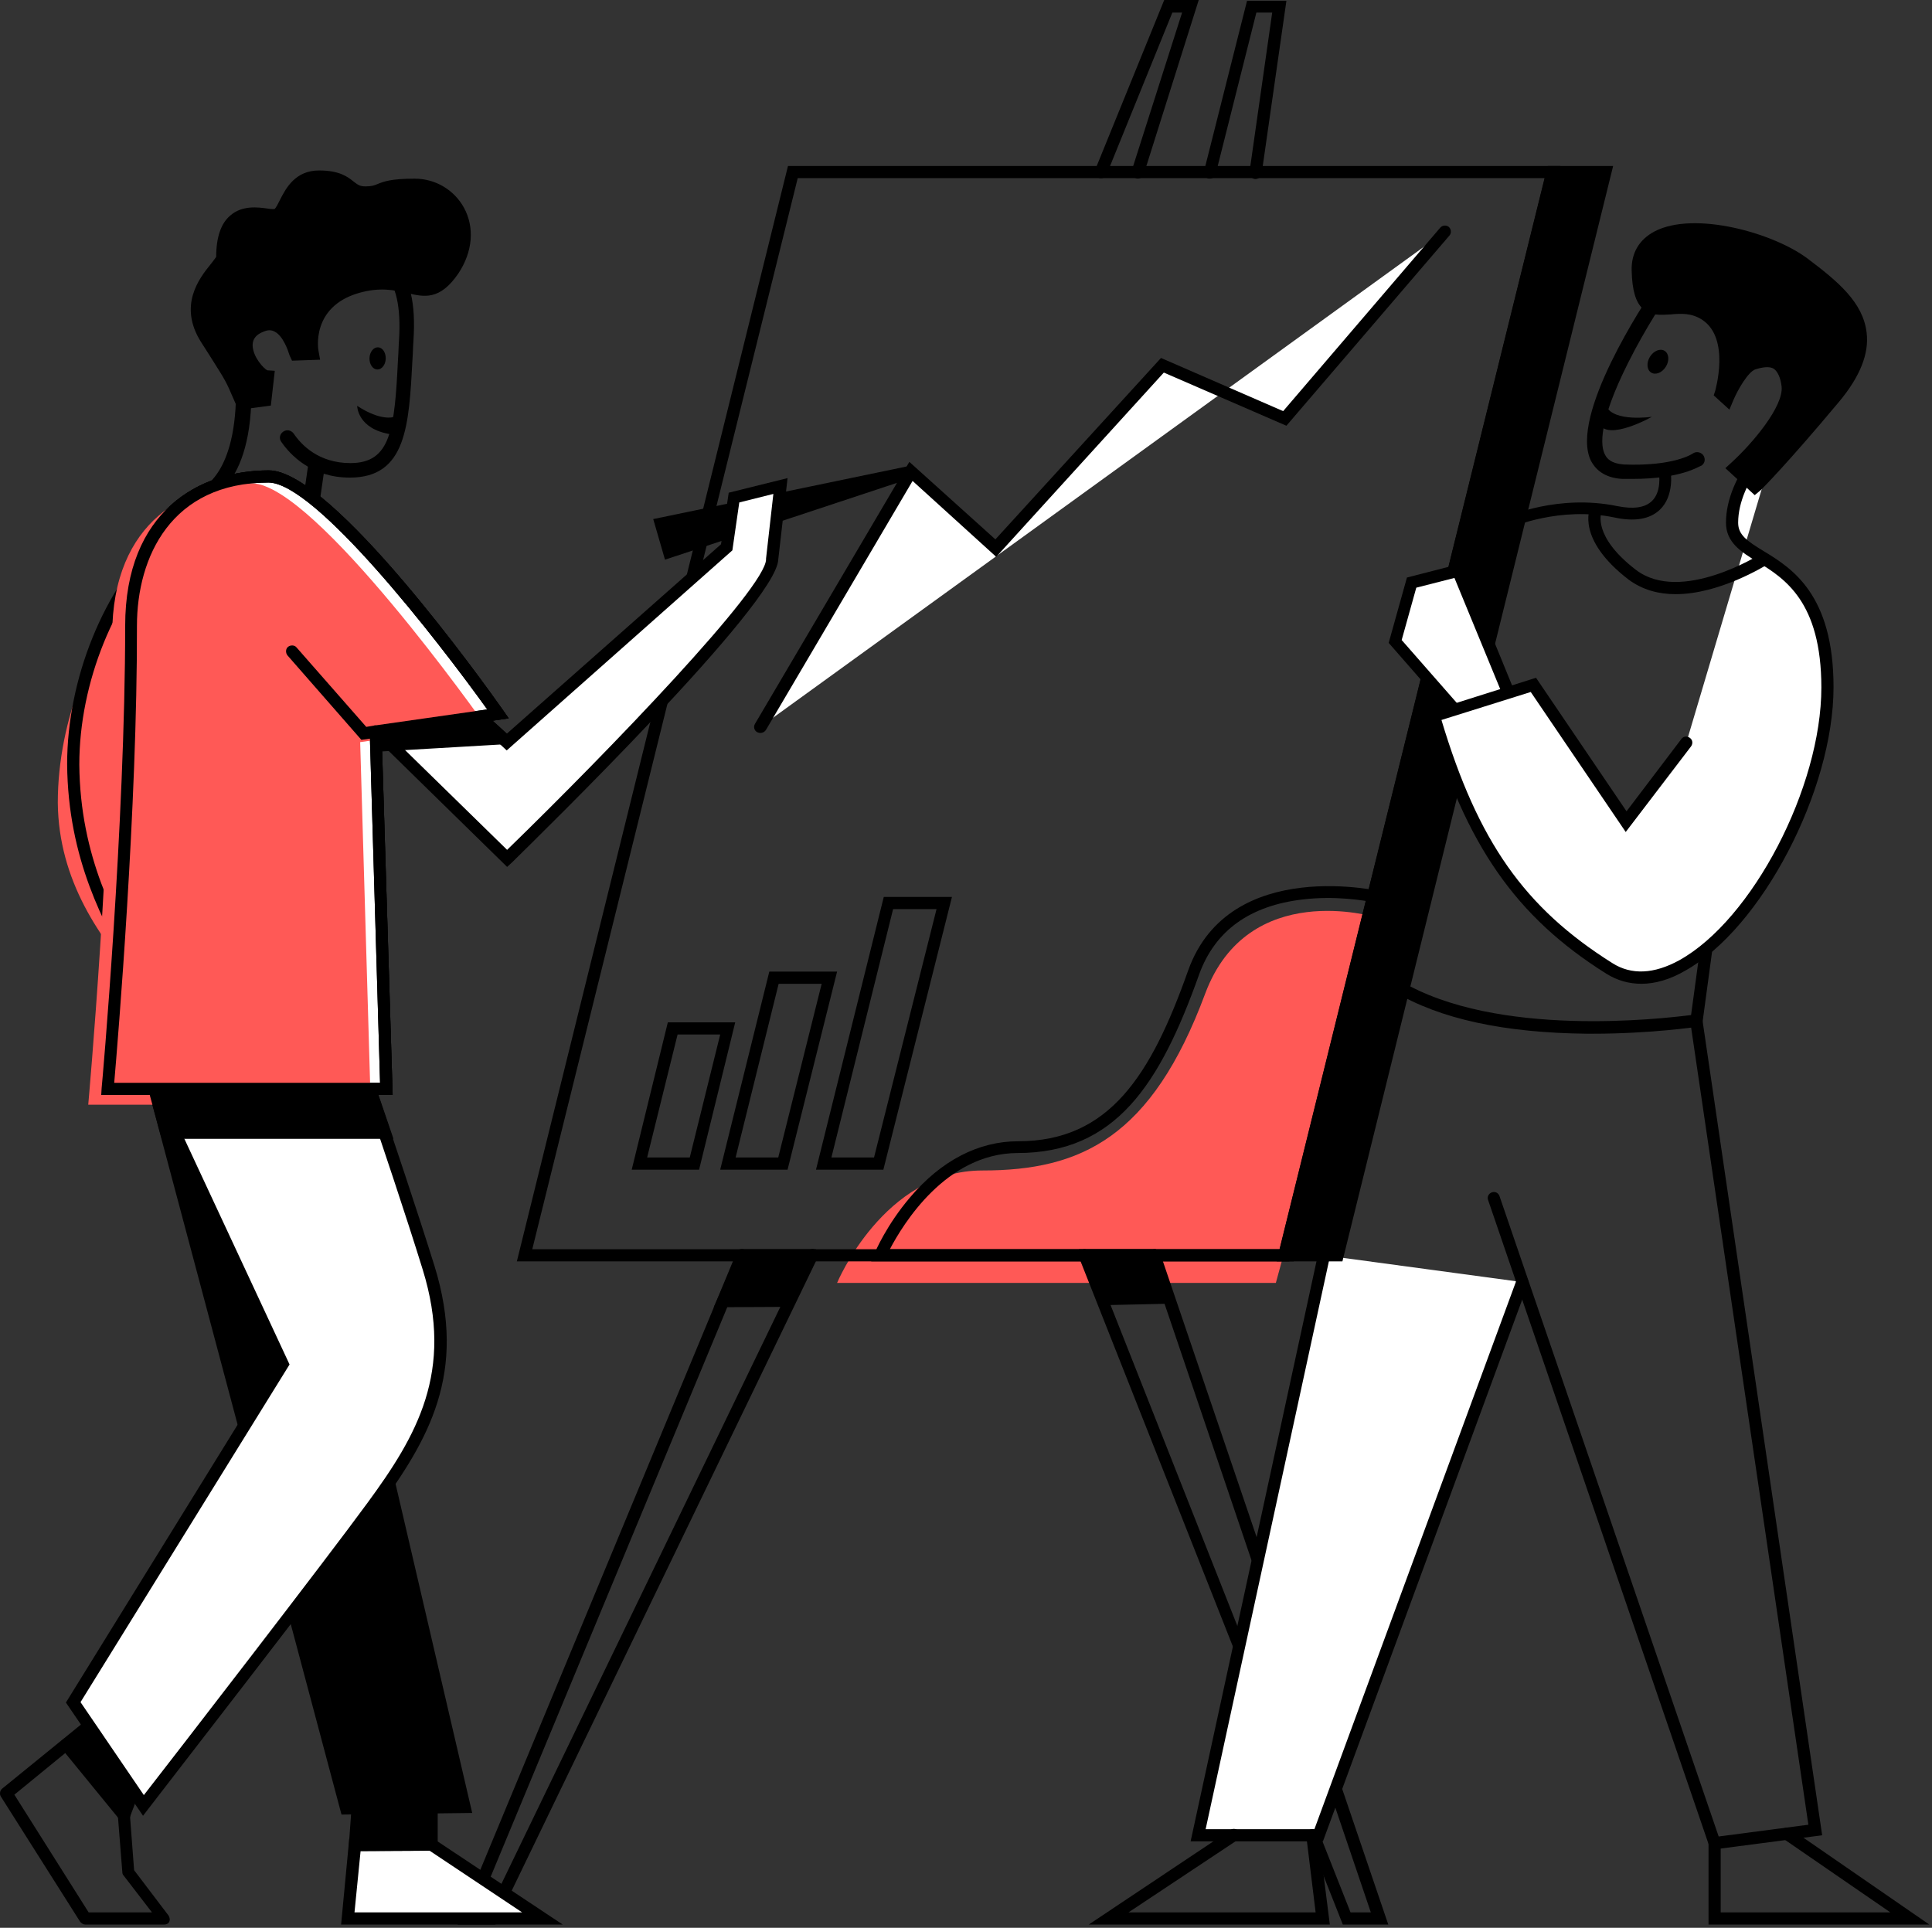 <?xml version="1.0" encoding="UTF-8"?> <svg xmlns="http://www.w3.org/2000/svg" width="476" height="475" viewBox="0 0 476 475" fill="none"><rect x="0" y="0" width="476" height="475" fill="#333333" stroke="none"/><g clip-path="url(#clip0)"><path d="M338.94 226C338.94 226 307.54 216.4 296.94 244.8C283.74 280.3 266.34 288.4 242.04 288.4C217.74 288.4 206.24 316.1 206.24 316.1H314.34L338.94 226Z" fill="#FF5956"></path><path d="M61.84 129.4C61.84 129.4 44.44 134.8 36.74 142.2C22.74 155.7 14.24 177.5 14.24 197.8C14.64 236.3 55.24 255.2 53.84 268.7C52.34 282.3 53.34 298.3 53.34 298.3L71.84 301.4L50.84 257.5L46.44 200.7L47.34 182.2" fill="#FF5956"></path><path d="M318.74 310.8H214.64L215.54 308.7C215.64 308.4 218.44 301.8 224.24 295C231.94 285.9 241.14 281.2 250.84 281.2C273.24 281.2 283.54 265.1 292.74 239.1C302.94 210.6 340.74 219.7 341.14 219.8L342.64 220.2L318.74 310.8ZM219.24 307.8H316.44L338.84 222.4C335.84 221.8 328.84 220.7 321.14 221.6C307.94 223.1 299.34 229.3 295.44 240.1C285.74 267.3 274.84 284.1 250.64 284.1C233.04 284.2 222.44 301.7 219.24 307.8Z" fill="black"></path><path d="M76.466 87.716C76.466 87.716 74.164 75.071 87.615 71.097C101.067 67.123 104.339 77.239 111.247 66.882C118.033 56.404 111.247 46.047 102.037 46.047C92.826 46.047 94.523 47.854 89.918 47.854C85.313 47.854 86.282 44 78.526 44C70.77 44 70.892 53.634 67.498 53.634C64.226 53.634 55.137 49.901 55.137 63.871C55.137 66.28 44.473 73.144 51.26 83.983C57.925 94.822 57.076 92.895 60.106 100L65.317 99.277L65.923 93.858C63.499 93.738 56.228 84.103 64.469 80.731C71.013 78.082 73.437 87.837 73.437 87.837L76.466 87.716Z" fill="black"></path><path d="M58.722 101L57.63 98.502C55.688 93.982 55.688 93.982 51.927 88.034L49.5 84.228C43.918 75.306 49.015 68.645 51.927 65.077C52.412 64.482 53.019 63.649 53.262 63.292C53.262 58.415 54.475 54.966 56.781 53.062C59.693 50.565 63.454 51.04 66.003 51.397C66.609 51.516 67.216 51.516 67.58 51.516C67.944 51.397 68.551 50.089 69.036 49.137C70.492 46.282 72.798 42 78.622 42C83.597 42 85.66 43.546 87.116 44.736C88.087 45.45 88.572 45.925 90.028 45.925C91.606 45.925 92.212 45.688 93.062 45.331C94.518 44.736 96.338 44.022 102.162 44.022C107.259 44.022 111.87 46.758 114.297 51.159C116.966 56.036 116.481 61.984 112.962 67.337C108.351 74.117 104.468 73.165 100.342 72.214C97.187 71.5 93.668 70.667 88.329 72.214C76.559 75.663 78.379 86.25 78.501 86.607L78.865 88.629L71.948 88.867L71.342 87.558C70.978 86.369 69.764 82.8 67.701 81.73C66.852 81.254 66.003 81.254 64.91 81.73C62.484 82.681 62.241 84.109 62.241 85.179C62.362 88.034 65.032 90.889 65.881 91.246L67.701 91.365L66.731 99.929L58.722 101ZM62.484 54.728C61.149 54.728 59.935 54.966 58.965 55.798C57.509 57.107 56.781 59.605 56.781 63.53C56.781 64.72 55.931 65.909 54.718 67.337C52.048 70.786 48.287 75.544 52.534 82.444L54.961 86.25C58.843 92.317 58.843 92.436 60.906 97.194L63.333 96.837L63.576 94.22C61.392 92.792 59.086 89.462 58.479 86.488C57.873 82.919 59.572 79.946 63.333 78.518C65.396 77.686 67.459 77.804 69.157 78.637C72.07 80.064 73.526 83.395 74.254 85.417C74.132 80.183 76.438 71.976 86.873 69.002C93.183 67.099 97.551 68.169 100.828 68.883C104.711 69.835 106.409 70.192 109.564 65.552C112.355 61.27 112.84 56.75 110.778 52.944C108.958 49.732 105.56 47.71 101.798 47.71C96.702 47.71 95.246 48.304 94.032 48.78C92.94 49.137 91.97 49.613 89.664 49.613C86.995 49.613 85.66 48.542 84.568 47.71C83.354 46.758 82.141 45.806 78.379 45.806C75.103 45.806 73.768 47.829 72.07 51.04C70.978 53.181 69.885 55.323 67.337 55.323C66.731 55.323 66.003 55.204 65.275 55.085C64.425 54.847 63.454 54.728 62.484 54.728Z" fill="black"></path><path d="M317.64 310.8H127.34L194.14 40.9H384.44L317.64 310.8ZM131.14 307.8H315.24L380.54 43.9H196.54L131.14 307.8Z" fill="black"></path><path d="M122.04 474.2H112.74L181.44 308.7C181.74 307.9 182.64 307.6 183.44 307.9C184.24 308.2 184.54 309.1 184.24 309.9L117.24 471.2H120.14L198.74 308.6C199.14 307.9 200.04 307.5 200.74 307.9C201.44 308.3 201.84 309.2 201.44 309.9L122.04 474.2Z" fill="black"></path><path d="M342.04 474.2H330.84L265.84 309.8C265.54 309 265.94 308.2 266.64 307.9C267.44 307.6 268.24 308 268.54 308.7L332.74 471.2H337.74L283.04 309.8C282.74 309 283.24 308.2 283.94 307.9C284.74 307.6 285.54 308.1 285.84 308.8L342.04 474.2Z" fill="black"></path><path d="M280.34 44C280.24 44 280.04 44 279.84 43.9C279.04 43.7 278.64 42.8 278.84 42L291.24 3.1H288.84L272.64 43C272.34 43.8 271.44 44.1 270.64 43.8C269.84 43.5 269.54 42.6 269.84 41.8L286.84 0H295.34L281.84 42.8C281.64 43.5 281.04 44 280.34 44Z" fill="black"></path><path d="M326.24 309.3L295.24 452.2H324.94L375.04 315.9" fill="white"></path><path d="M325.94 453.7H293.34L324.74 309C324.94 308.2 325.74 307.7 326.54 307.9C327.34 308.1 327.84 308.9 327.64 309.7L297.04 450.7H323.84L373.64 315.4C373.94 314.6 374.74 314.2 375.54 314.5C376.34 314.8 376.74 315.6 376.44 316.4L325.94 453.7Z" fill="black"></path><path d="M87.44 454.6L85.74 472.7H133.64L106.34 454.5L87.44 454.6Z" fill="white"></path><path d="M138.64 474.2H84.04L86.04 453.1L106.74 453L138.64 474.2ZM87.34 471.2H128.64L105.84 456L88.84 456.1L87.34 471.2Z" fill="black"></path><path d="M298.14 44C298.04 44 297.94 44 297.74 44C296.94 43.8 296.44 43 296.64 42.2L307.24 0.2H316.94L310.84 42.8C310.74 43.6 309.94 44.2 309.14 44.1C308.34 44 307.74 43.2 307.84 42.4L313.44 3.1H309.54L299.54 42.8C299.44 43.5 298.84 44 298.14 44Z" fill="black"></path><path d="M329.54 309.3L395.54 42.4H382.54L316.44 309.3H329.54Z" fill="black"></path><path d="M330.74 310.8H314.54L381.34 40.9H397.44L330.74 310.8ZM318.34 307.8H328.34L393.54 43.9H383.64L318.34 307.8Z" fill="black"></path><path d="M358.44 174.8L343.74 158L347.74 143.5L359.24 140.5L371.64 170.6" fill="white"></path><path d="M358.44 176.3C358.04 176.3 357.64 176.1 357.34 175.8L342.14 158.4L346.64 142.3L360.24 138.8L373.04 170.1C373.34 170.9 373.04 171.7 372.24 172.1C371.44 172.4 370.64 172.1 370.24 171.3L358.34 142.4L348.94 144.8L345.34 157.7L359.54 173.9C360.04 174.5 360.04 175.5 359.44 176C359.14 176.2 358.84 176.3 358.44 176.3Z" fill="black"></path><path d="M402.263 118C401.408 118 400.552 118 399.697 118C395.053 117.755 392.975 115.427 391.997 113.589C386.497 102.563 405.441 74.016 407.641 70.83C408.252 69.973 409.352 69.728 410.207 70.34C411.063 70.953 411.307 72.055 410.696 72.913C410.696 73.036 405.563 80.509 401.163 89.331C393.708 104.155 394.319 109.914 395.419 111.997C395.908 112.977 396.886 114.202 400.063 114.447C412.53 114.937 417.052 111.752 417.052 111.752C417.907 111.139 419.007 111.384 419.618 112.119C420.229 112.977 420.107 114.079 419.251 114.692C418.518 114.937 414.118 118 402.263 118Z" fill="black"></path><path d="M437.94 107.4C437.94 107.4 426.84 117.7 426.84 128.9C426.84 140 450.34 134.9 450.34 169.5C450.34 204.1 417.74 252.1 396.54 238.7C375.24 225.3 362.84 208.8 353.44 176.6L377.84 168.9L400.64 202.6L415.44 183.1" fill="white"></path><path d="M404.44 242.4C401.34 242.4 398.44 241.6 395.74 239.9C373.44 225.9 361.14 208.2 351.94 176.9L351.54 175.5L378.44 167L400.74 199.9L414.24 182.1C414.74 181.4 415.64 181.3 416.34 181.8C417.04 182.3 417.14 183.2 416.64 183.9L400.54 205L377.14 170.5L355.14 177.4C364.14 207.4 375.64 223.7 397.24 237.3C401.94 240.3 407.54 240 413.74 236.6C431.74 226.6 448.74 194 448.74 169.4C448.74 148.2 439.64 142.5 432.94 138.4C428.94 136 425.24 133.6 425.24 128.8C425.24 117.1 436.34 106.7 436.84 106.2C437.44 105.6 438.44 105.7 438.94 106.3C439.54 106.9 439.44 107.9 438.84 108.4C438.74 108.5 428.24 118.4 428.24 128.8C428.24 131.8 430.44 133.3 434.54 135.8C441.44 140 451.74 146.4 451.74 169.3C451.74 194.8 433.94 228.8 415.14 239.2C411.54 241.3 407.84 242.4 404.44 242.4Z" fill="black"></path><path d="M371.64 130.3C371.04 130.3 370.54 130 370.24 129.4C369.94 128.6 370.24 127.8 371.04 127.4C371.54 127.2 383.94 121.7 398.44 124.7C402.44 125.5 405.24 125.1 406.94 123.5C409.44 121.2 408.74 116.8 408.74 116.7C408.64 115.9 409.14 115.1 409.94 115C410.74 114.9 411.54 115.4 411.64 116.2C411.64 116.4 412.54 122.2 408.94 125.6C406.54 127.9 402.74 128.6 397.74 127.5C384.24 124.7 372.34 129.9 372.24 130C372.04 130.3 371.84 130.3 371.64 130.3Z" fill="black"></path><path d="M412.84 146.4C408.74 146.4 404.74 145.4 401.24 142.8C388.34 132.9 391.64 125.3 391.84 125C392.24 124.2 393.04 123.9 393.84 124.3C394.54 124.7 394.94 125.5 394.54 126.3C394.54 126.3 392.24 132.1 403.04 140.4C414.14 148.9 433.64 136.6 433.84 136.5C434.54 136.1 435.44 136.3 435.94 137C436.34 137.7 436.14 138.6 435.44 139.1C434.84 139.4 423.74 146.4 412.84 146.4Z" fill="black"></path><path d="M431.601 89.531C428.185 90.669 425.021 98.254 425.021 98.254L423.882 97.243C423.882 97.243 428.185 83.083 419.96 77.52C411.608 71.957 403.383 82.325 403.004 66.774C402.624 51.223 432.487 56.913 443.876 65.383C455.264 73.854 464.881 82.198 451.468 98.128C438.055 114.058 431.981 120 431.981 120L427.552 115.954C427.552 115.954 441.598 103.185 440.712 95.473C439.573 87.887 435.018 88.519 431.601 89.531Z" fill="black"></path><path d="M432.324 122L425.088 115.352L426.585 113.973C431.7 109.332 439.561 100.051 438.937 95.159C438.688 93.027 437.939 91.522 437.066 90.895C435.943 90.142 434.071 90.518 432.449 91.02C430.702 91.647 428.207 95.912 427.084 98.546L426.086 100.929L422.218 97.417L422.592 96.288C422.592 96.162 426.335 83.495 419.473 78.854C416.853 77.098 414.233 77.223 411.613 77.474C409.117 77.6 406.622 77.85 404.75 76.094C403.004 74.464 402.13 71.579 402.006 66.688C401.881 62.298 403.877 59.037 407.62 57.03C417.477 51.888 436.941 57.406 445.3 63.677C452.786 69.322 459.025 74.464 459.898 81.99C460.522 87.132 458.276 92.776 453.161 98.922C440.06 114.6 434.071 120.495 433.822 120.746L432.324 122ZM430.702 115.352L432.324 116.858C434.695 114.349 440.434 108.078 450.166 96.539C454.658 91.271 456.53 86.63 456.03 82.491C455.282 76.596 449.667 71.83 442.93 66.813C434.695 60.667 416.978 56.528 409.242 60.416C406.747 61.671 405.624 63.803 405.624 66.688C405.749 71.078 406.497 72.708 407.121 73.335C407.87 73.962 409.117 73.962 411.238 73.837C414.108 73.586 417.726 73.335 421.469 75.844C426.834 79.481 427.583 85.878 427.334 90.895C428.581 89.389 429.954 88.01 431.451 87.508C432.948 87.132 436.317 86.129 439.187 87.884C441.058 89.139 442.306 91.396 442.805 94.783C443.554 101.807 434.445 111.59 430.702 115.352Z" fill="black"></path><path d="M392.44 254.7C391.94 254.7 391.54 254.7 391.04 254.7C370.74 254.5 354.74 251.1 343.44 244.3C342.74 243.9 342.54 243 342.94 242.2C343.34 241.5 344.24 241.3 345.04 241.7C368.74 255.8 409.44 251 416.64 250.1L418.84 233.9C418.94 233.1 419.74 232.5 420.54 232.6C421.34 232.7 421.94 233.5 421.84 234.3L419.34 252.8L418.24 253C418.04 253 406.84 254.7 392.44 254.7Z" fill="black"></path><path d="M421.44 455.8L366.64 295.7C366.34 294.9 366.74 294.1 367.54 293.8C368.34 293.5 369.14 293.9 369.44 294.7L423.44 452.5L445.54 449.6L416.44 251.7C416.34 250.9 416.84 250.1 417.74 250C418.54 249.9 419.34 250.4 419.44 251.3L448.94 452.2L421.44 455.8Z" fill="black"></path><path d="M327.64 474.2H268.24L303.14 450.9C303.84 450.4 304.74 450.6 305.24 451.3C305.74 452 305.54 452.9 304.84 453.4L278.04 471.2H324.14L321.84 452.4C321.74 451.6 322.34 450.8 323.14 450.7C323.94 450.6 324.74 451.2 324.84 452L327.64 474.2Z" fill="black"></path><path d="M475.34 474.2H420.94V454.1C420.94 453.3 421.64 452.6 422.44 452.6C423.24 452.6 423.94 453.3 423.94 454.1V471.2H465.74L439.44 453.1C438.74 452.6 438.54 451.7 439.04 451C439.54 450.3 440.44 450.1 441.14 450.6L475.34 474.2Z" fill="black"></path><path d="M78.24 293.9L56.44 290.3L56.14 290C55.34 289.3 37.64 272 39.24 257.8C39.84 252.9 36.44 247 32.34 239.5C25.74 227.8 16.74 211.8 16.54 188.3C16.54 167.3 25.54 145 39.54 131.7C47.44 124.2 64.54 118.8 65.24 118.6C66.04 118.4 66.84 118.8 67.14 119.6C67.34 120.4 66.94 121.2 66.14 121.5C65.94 121.6 49.04 126.9 41.64 133.9C28.24 146.8 19.54 168.1 19.54 188.4C19.74 211.2 28.54 226.8 34.94 238.2C39.44 246.1 42.94 252.4 42.24 258.3C40.94 270.1 55.54 285.3 57.84 287.7L73.04 290.2L53.14 248.6L48.74 191.4V191.3L49.64 172.8C49.64 172 50.44 171.4 51.24 171.4C52.04 171.4 52.74 172.1 52.64 173L51.74 191.4L56.14 247.8L78.24 293.9Z" fill="black"></path><path d="M38.24 268.9L85.34 445.7L114.54 445.4L95.94 365.6" fill="black"></path><path d="M84.14 447.1L36.74 269.2C36.54 268.4 37.04 267.6 37.84 267.4C38.64 267.2 39.44 267.7 39.64 268.5L86.44 444.1L112.64 443.8L94.44 365.8C94.24 365 94.74 364.2 95.54 364C96.34 363.8 97.14 364.3 97.34 365.1L116.34 446.7L84.14 447.1Z" fill="black"></path><path d="M88.24 443.8L87.44 454.6L106.34 454.5V444L88.24 443.8Z" fill="black"></path><path d="M85.84 456.1L86.84 442.3L107.84 442.5V456L85.84 456.1ZM89.64 445.3L89.04 453.1L104.84 453V445.5L89.64 445.3Z" fill="black"></path><path d="M30.14 251.5L69.64 336.1L18.04 419.5L35.34 444.9C35.34 444.9 80.24 387.1 91.74 371.2C103.34 355.4 113.84 338.9 105.54 312.4C97.34 285.9 81.34 240 81.34 240" fill="white"></path><path d="M35.24 447.4L16.24 419.5L67.84 336L28.84 252.1C28.54 251.3 28.84 250.5 29.54 250.1C30.34 249.7 31.14 250.1 31.54 250.8L71.34 336.2L19.84 419.4L35.44 442.3C42.84 432.8 80.24 384.4 90.54 370.3C102.64 353.8 111.94 338 104.14 312.8C96.04 286.6 80.04 240.9 79.94 240.4C79.64 239.6 80.04 238.8 80.84 238.5C81.64 238.2 82.44 238.6 82.74 239.4C82.94 239.9 98.84 285.6 107.04 311.9C115.24 338.4 105.54 354.8 92.94 372C81.54 387.7 36.94 445.1 36.54 445.7L35.24 447.4Z" fill="black"></path><path d="M224.34 116.2L162.84 129L164.84 136L224.34 116.2Z" fill="black"></path><path d="M163.84 137.9L160.94 127.9L224.04 114.8L224.84 117.7L163.84 137.9ZM164.74 130.2L165.84 134.1L199.24 123L164.74 130.2Z" fill="black"></path><path d="M87.74 175L124.94 211.5C124.94 211.5 190.24 148.1 190.24 137.8L192.34 119.8L180.84 122.7L179.04 134.9L124.84 182.9L112.34 171.4" fill="white"></path><path d="M124.94 213.6L86.64 176.1C86.04 175.5 86.04 174.6 86.64 174C87.24 173.4 88.14 173.4 88.74 174L124.94 209.4C150.04 185 188.74 144.8 188.74 137.8V137.6L190.54 121.7L182.14 123.8L180.44 135.6L124.84 184.9L111.34 172.4C110.74 171.8 110.74 170.9 111.24 170.3C111.84 169.7 112.74 169.7 113.34 170.2L124.84 180.8L177.64 134.1L179.54 121.4L194.04 117.8L191.74 137.9C191.34 148.8 132.74 206 126.04 212.6L124.94 213.6Z" fill="black"></path><path d="M96.74 269.8H24.94L25.04 268.1C25.14 267.5 30.84 202.9 30.84 154.2C30.84 125.9 49.14 115.9 66.24 115.9C81.84 115.9 119.74 169 123.94 175L125.34 177L94.04 181.5L96.74 269.8ZM28.14 266.8H93.64L91.14 182L89.04 182.3L70.84 161.5C70.34 160.9 70.34 159.9 70.94 159.4C71.54 158.9 72.54 158.9 73.04 159.5L90.24 179.1L92.04 178.8C92.24 178.7 92.44 178.7 92.54 178.7C92.64 178.7 92.64 178.7 92.74 178.7L120.04 174.8C107.64 157.5 77.64 118.9 66.14 118.9C42.24 118.9 33.74 137.2 33.74 154.2C33.84 198.7 29.04 256.4 28.14 266.8Z" fill="black"></path><path d="M48.849 123.881C47.992 123.881 47.135 123.284 47.012 122.33C46.89 121.376 47.712 121.739 48.647 120.75C48.892 120.75 57.909 118.157 58.154 97.168C58.154 95.26 57.664 93.233 57.175 91.444C56.685 89.536 56.195 87.747 56.195 85.839C56.195 77.014 56.93 68.19 62.072 63.181C65.256 60.2 69.664 58.888 75.786 59.007C85.458 59.127 92.805 60.2 97.335 64.851C101.008 68.667 102.478 74.51 101.865 83.931C101.743 85.481 101.743 87.151 101.62 88.582C100.763 104.8 100.151 117.68 86.193 117.68C76.765 117.68 71.5 112.075 69.296 108.855C68.684 108.02 68.929 106.947 69.786 106.351C70.643 105.754 71.745 105.993 72.357 106.828C74.194 109.57 78.479 114.102 86.315 114.102C96.356 114.102 97.213 105.754 98.07 88.344C98.192 86.793 98.192 85.243 98.315 83.693C98.804 75.584 97.58 70.336 94.764 67.355C91.703 64.135 86.193 62.824 75.908 62.585C70.766 62.466 67.215 63.539 64.766 65.805C61.338 69.025 59.991 74.868 59.991 85.839C59.991 87.27 60.358 88.82 60.848 90.609C61.338 92.637 61.95 94.902 61.95 97.287C61.705 121.734 49.706 123.881 49.216 124C48.971 123.881 48.971 123.881 48.849 123.881Z" fill="black"></path><path d="M76.05 130C75.915 130 75.915 130 75.779 130C74.693 129.872 73.879 128.851 74.015 127.829L75.915 114.674C76.05 113.652 77.136 112.886 78.221 113.014C79.307 113.142 80.121 114.163 79.985 115.185L78.085 128.34C77.95 129.361 77 130 76.05 130Z" fill="black"></path><path d="M40.44 474.2H21.04C20.54 474.2 20.04 473.9 19.74 473.5L0.24 442.7C-0.16 442.1 -0.06 441.2 0.54 440.7L20.34 424.6L22.24 426.9L3.54 442.2L21.84 471.2H37.44L30.44 462.1C30.24 461.9 30.14 461.6 30.14 461.3L29.04 447.4C29.04 447.2 29.04 447 29.14 446.8L31.34 441L34.14 442.1L32.04 447.6L33.04 460.8L41.54 472C41.84 472.5 41.94 473.1 41.64 473.6C41.54 473.9 41.04 474.2 40.44 474.2Z" fill="black"></path><path d="M187.34 179.1L224.34 116.2L245.24 135.1L286.24 90L316.44 103.1L355.94 57.1" fill="white"></path><path d="M187.34 180.6C187.04 180.6 186.84 180.5 186.54 180.4C185.84 180 185.54 179.1 186.04 178.3L224.04 113.8L245.24 132.9L286.04 88.2L316.14 101.3L354.84 56.1C355.34 55.5 356.34 55.4 356.94 55.9C357.54 56.4 357.64 57.4 357.14 58L316.94 104.9L286.74 91.8L245.44 137.2L224.84 118.5L188.74 179.8C188.34 180.4 187.84 180.6 187.34 180.6Z" fill="black"></path><path d="M172.24 288.2H155.64L164.54 251.9H181.14L172.24 288.2ZM159.44 285.2H169.94L177.44 254.9H166.94L159.44 285.2Z" fill="black"></path><path d="M194.04 288.2H177.44L189.54 239.4H206.24L194.04 288.2ZM181.24 285.2H191.74L202.44 242.4H191.84L181.24 285.2Z" fill="black"></path><path d="M217.64 288.2H201.04L217.74 221H234.54L217.64 288.2ZM204.84 285.2H215.34L230.74 224H220.04L204.84 285.2Z" fill="black"></path><path d="M16.34 429.8L30.64 447.3L32.34 440.6L22.54 426.1L16.34 429.8Z" fill="black"></path><path d="M30.64 448.8C30.24 448.8 29.74 448.6 29.44 448.3L15.14 430.8C14.84 430.5 14.74 430 14.84 429.6C14.94 429.2 15.14 428.8 15.54 428.6L21.74 424.9C22.44 424.5 23.34 424.7 23.74 425.3L33.54 439.8C33.74 440.2 33.84 440.6 33.74 441L32.04 447.7C31.94 448.2 31.44 448.7 30.94 448.8C30.84 448.7 30.74 448.8 30.64 448.8ZM18.64 430.2L29.94 444L30.74 440.8L22.14 428.1L18.64 430.2Z" fill="black"></path><path d="M178.14 320.6L194.44 320.5L198.84 309.3H183.14L178.14 320.6Z" fill="black"></path><path d="M175.84 322.1L182.24 307.8H201.04L195.44 322L175.84 322.1ZM184.14 310.8L180.44 319L193.44 318.9L196.64 310.7H184.14V310.8Z" fill="black"></path><path d="M271.94 320.1L286.94 319.7L283.74 309.3H267.94L271.94 320.1Z" fill="black"></path><path d="M270.94 321.6L265.84 307.8H284.84L289.04 321.2L270.94 321.6ZM270.14 310.8L273.04 318.6L284.94 318.3L282.64 310.8H270.14Z" fill="black"></path><path d="M92.64 180.2L95.24 268.3H26.54C26.54 268.3 32.34 203.6 32.34 154.2C32.34 126 50.94 117.4 66.24 117.4C81.54 117.4 122.74 175.9 122.74 175.9L89.64 180.7L71.94 160.5" fill="white"></path><path d="M96.74 269.8H24.94L25.04 268.1C25.14 267.5 30.84 202.9 30.84 154.2C30.84 125.9 49.14 115.9 66.24 115.9C81.84 115.9 119.74 169 123.94 175L125.34 177L94.04 181.5L96.74 269.8ZM28.14 266.8H93.64L91.14 182L89.04 182.3L70.84 161.5C70.34 160.9 70.34 159.9 70.94 159.4C71.54 158.9 72.54 158.9 73.04 159.5L90.24 179.1L92.04 178.8C92.24 178.7 92.44 178.7 92.54 178.7C92.64 178.7 92.64 178.7 92.74 178.7L120.04 174.8C107.64 157.5 77.64 118.9 66.14 118.9C42.24 118.9 33.74 137.2 33.74 154.2C33.84 198.7 29.04 256.4 28.14 266.8Z" fill="black"></path><path d="M88.74 182.9L91.34 272.2H21.74C21.74 272.2 27.64 206.6 27.64 156.5C27.64 128 46.54 119.1 62.04 119.1C77.54 119.1 119.34 178.4 119.34 178.4L85.74 183.3L67.84 162.8" fill="#FF5956"></path><path d="M96.74 269.8H24.94L25.04 268.1C25.14 267.5 30.84 202.9 30.84 154.2C30.84 125.9 49.14 115.9 66.24 115.9C81.84 115.9 119.74 169 123.94 175L125.34 177L94.04 181.5L96.74 269.8ZM28.14 266.8H93.64L91.14 182L89.04 182.3L70.84 161.5C70.34 160.9 70.34 159.9 70.94 159.4C71.54 158.9 72.54 158.9 73.04 159.5L90.24 179.1L92.04 178.8C92.24 178.7 92.44 178.7 92.54 178.7C92.64 178.7 92.64 178.7 92.74 178.7L120.04 174.8C107.64 157.5 77.64 118.9 66.14 118.9C42.24 118.9 33.74 137.2 33.74 154.2C33.84 198.7 29.04 256.4 28.14 266.8Z" fill="black"></path><path d="M93.24 183.7L123.74 181.8L118.04 176.6L93.94 180.6L93.24 183.7Z" fill="black"></path><path d="M93.24 185.2C92.84 185.2 92.34 185 92.14 184.7C91.84 184.3 91.74 183.8 91.84 183.4L92.64 180.3C92.74 179.7 93.24 179.3 93.84 179.2L117.94 175.2C118.44 175.1 118.84 175.3 119.24 175.6L124.94 180.8C125.34 181.2 125.54 181.8 125.34 182.4C125.14 183 124.64 183.4 124.04 183.4L93.24 185.2C93.34 185.2 93.34 185.2 93.24 185.2ZM95.24 181.9L95.14 182.1L120.14 180.5L117.54 178.1L95.24 181.9Z" fill="black"></path><path d="M38.24 268.9L41.04 279.1H94.84L91.44 268.9H38.24Z" fill="black"></path><path d="M96.94 280.6H39.84L36.24 267.4H92.44L96.94 280.6ZM42.14 277.6H92.74L90.34 270.4H40.14L42.14 277.6Z" fill="black"></path><path d="M410.44 90.334C411.348 88.852 411.201 87.11 410.113 86.444C409.025 85.777 407.407 86.439 406.499 87.921C405.591 89.403 405.738 91.145 406.826 91.812C407.914 92.478 409.532 91.817 410.44 90.334Z" fill="black"></path><path d="M395.743 100.084C397.604 104.071 407 102.693 407 102.693C407 102.693 396.165 108.822 394.001 104.393C394.001 104.393 393.896 96.097 395.743 100.084Z" fill="black"></path><path d="M95.037 88.371C95.084 86.862 94.226 85.611 93.121 85.576C92.015 85.542 91.081 86.737 91.034 88.246C90.987 89.755 91.845 91.006 92.95 91.041C94.055 91.075 94.99 89.88 95.037 88.371Z" fill="black"></path><path d="M97 102.74C97 102.74 93.905 103.871 88 100C88 100 88 105.693 96.276 107L97 102.74Z" fill="black"></path></g><defs><clipPath id="clip0"><rect width="475.34" height="474.2" fill="white"></rect></clipPath></defs></svg> 